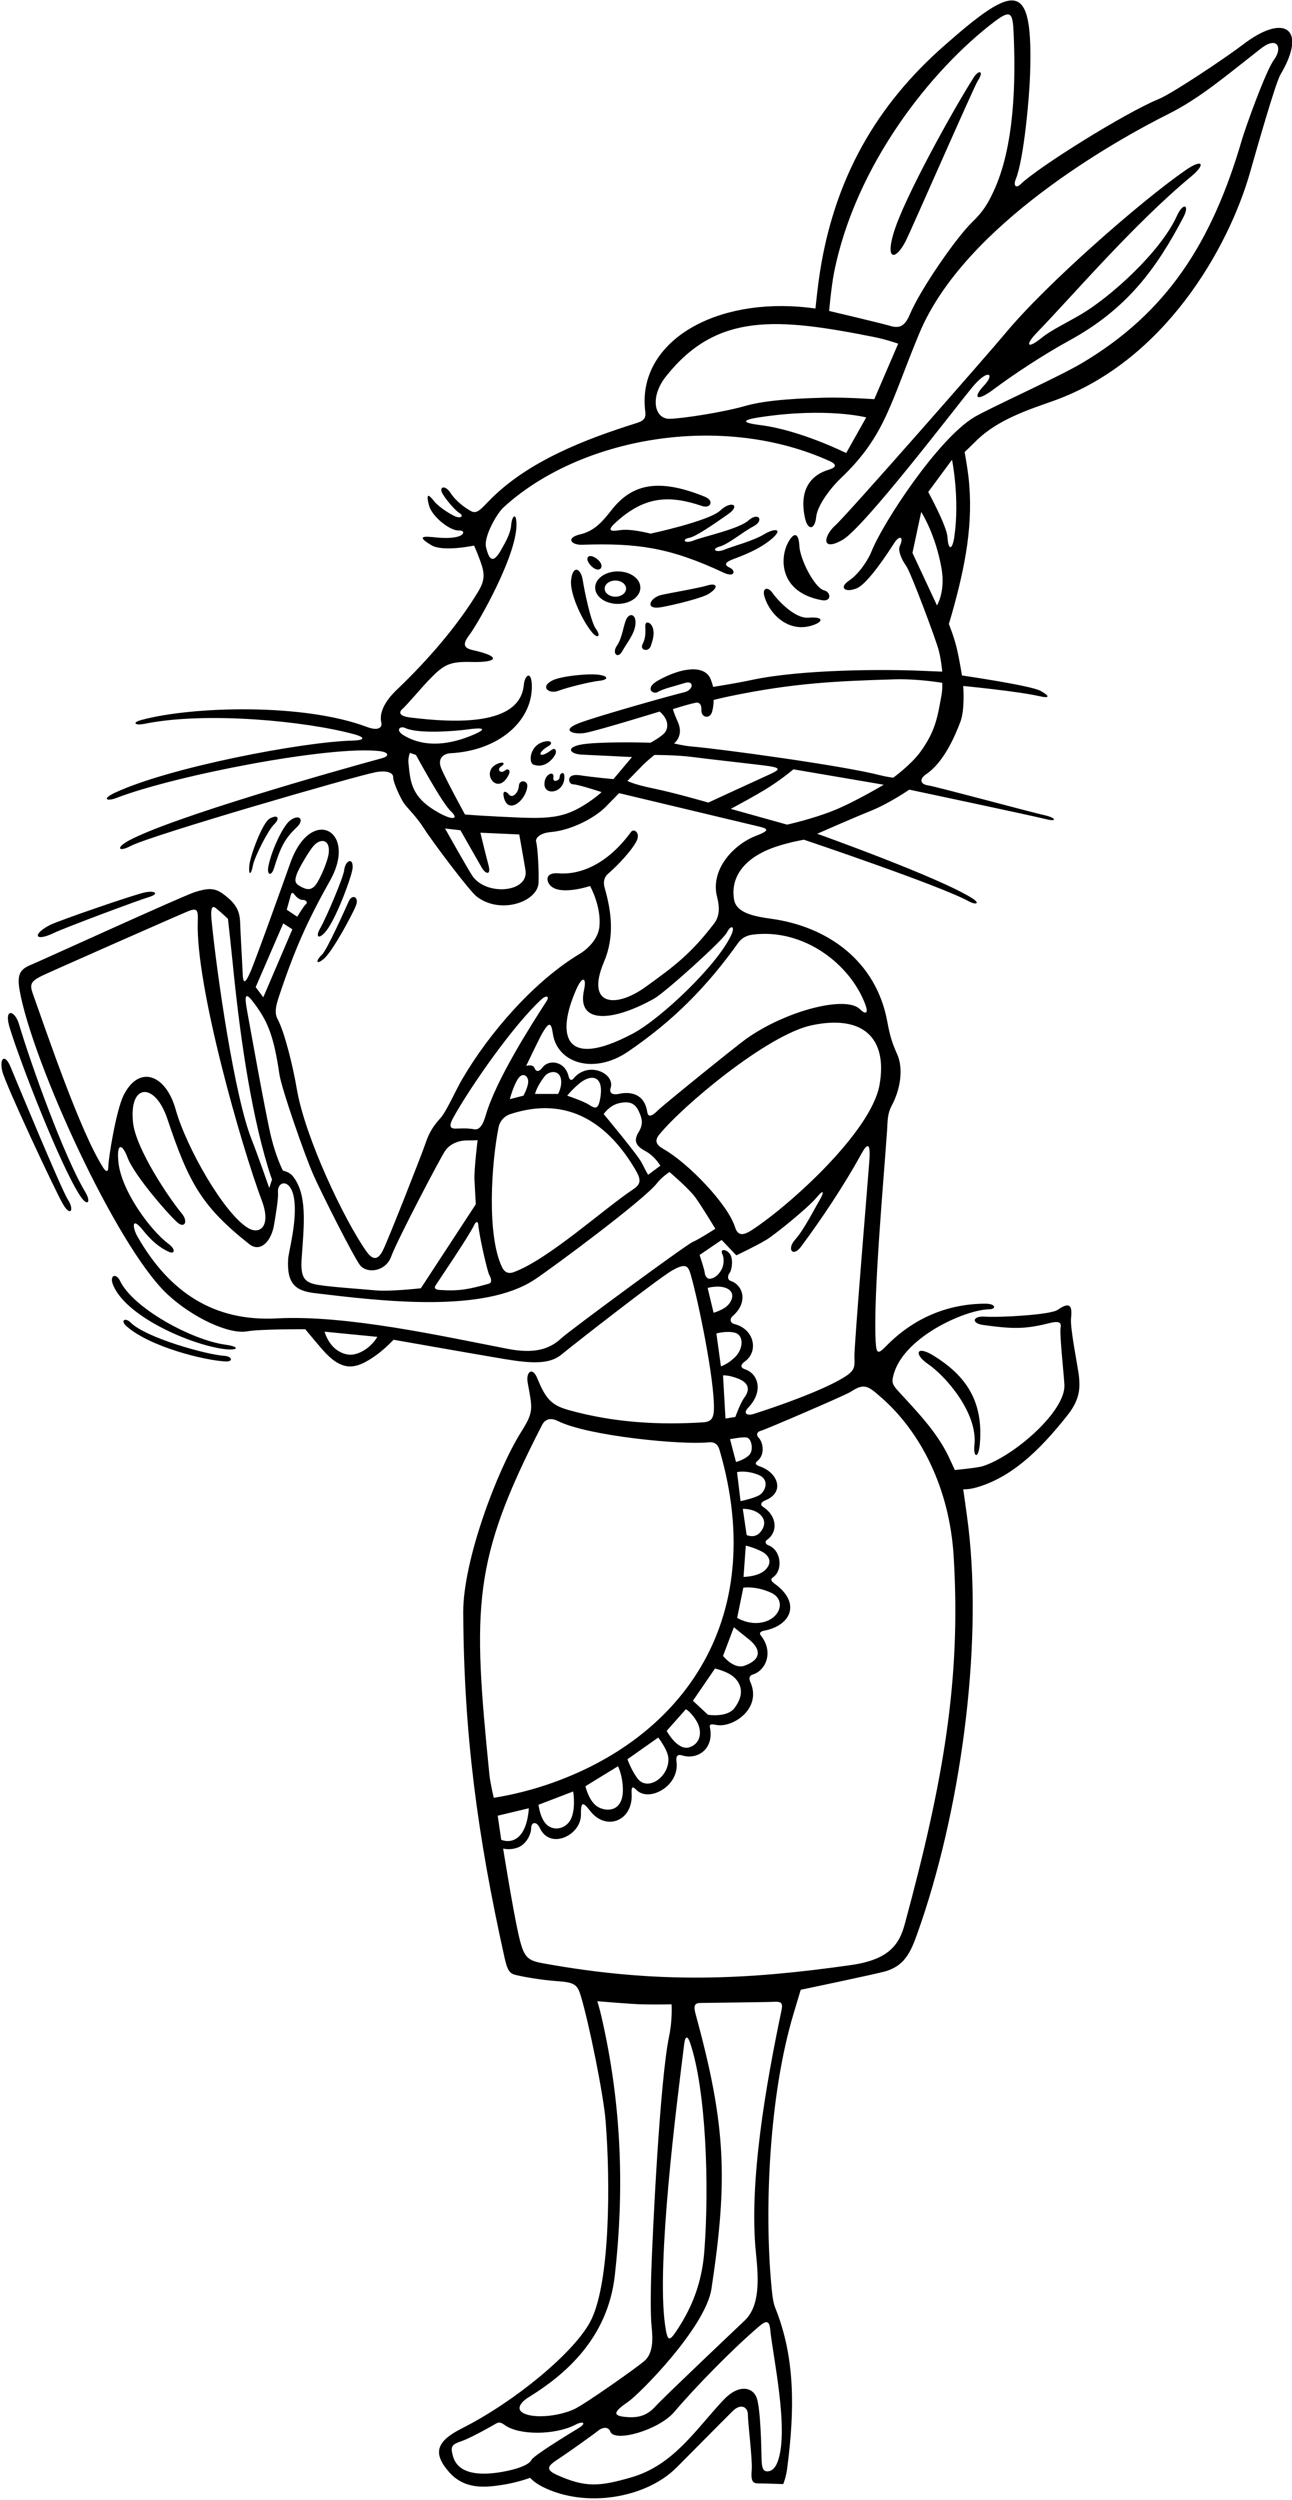 <?xml version="1.0" encoding="UTF-8"?>
<svg xmlns="http://www.w3.org/2000/svg" xmlns:xlink="http://www.w3.org/1999/xlink" width="369pt" height="714pt" viewBox="0 0 369 714" version="1.1">
<g id="surface1">
<path style=" stroke:none;fill-rule:nonzero;fill:rgb(0%,0%,0%);fill-opacity:1;" d="M 354.898 12.801 C 350.566 16.133 334.969 26.633 330.898 28.301 C 321.34 32.219 296.484 47.746 291.48 52.617 C 290.215 53.852 289.336 53.102 290.102 51.199 C 292.438 45.402 293.992 27.816 294.199 21.199 C 295.059 -5.918 290.066 -4.934 269.5 13.199 C 251.078 29.441 237.82 50.473 233.785 80.406 C 233.387 83.371 232.898 88.102 232.898 88.102 C 232.898 88.102 230.273 87.75 228.301 87.602 C 202.133 85.602 181.848 98.723 184.301 117.602 C 184.586 119.812 183.367 120.336 181.566 120.898 C 167.82 125.227 150.645 131.586 139.5 143.199 C 137.133 145.664 136.102 146.766 134.602 146 C 133.102 145.234 130.301 143.266 128.699 140.801 C 127.102 138.332 125.234 139 126.398 141 C 127.566 143 130.277 146.016 131.199 146.5 C 132.121 146.984 132.156 147.852 130.859 147.719 C 129.559 147.586 125.301 144.801 124.066 143.234 C 122.836 141.668 121.434 140.055 122.52 144.316 C 123.336 147.512 128.512 151.59 131 151.5 C 132.867 151.434 132.531 152.602 131.199 153.102 C 129.867 153.602 127.602 153.836 123.699 153.398 C 119.801 152.969 119.867 153.699 123.199 155.699 C 126.531 157.699 135.398 155.801 135.398 155.801 C 135.398 155.801 136.113 157.391 136.785 159.176 C 138.242 163.055 138.902 165.086 136.602 168.898 C 130.777 178.551 122.41 188.309 113.305 197.004 C 109.703 200.438 108.289 203.719 108.898 206.301 C 109.254 207.789 108.031 208.816 104.801 207.602 C 86.566 200.734 54.77 201.711 40.398 205.602 C 37.59 206.359 38.5 207.266 41.301 206.699 C 58.953 203.129 87.367 205.922 101.199 209.699 C 104.191 210.52 104.5 211.398 100.602 211.5 C 86.371 211.863 48.254 219.145 32.801 226.398 C 28.879 228.242 30.652 228.883 33.199 227.898 C 50.066 221.398 94.375 212.852 108.398 214.5 C 111.234 214.836 111.113 215.98 109.199 216.5 C 95.898 220.102 48.902 233.441 36.699 240.102 C 33.031 242.102 33.801 243.434 37.301 241.602 C 43.227 238.496 101.465 221.656 107.195 220.539 C 110.629 219.875 112.363 220.746 112.301 222.023 C 112.234 223.305 114.348 227.863 115.281 229.266 C 116.215 230.664 118.934 233.164 121.102 236.602 C 123.266 240.031 134 254.387 136.164 256.051 C 142.941 261.266 153.469 257.531 153.801 252.199 C 153.969 249.531 153.621 242.191 153.121 240.359 C 152.867 239.438 154.031 237.902 157.359 237.613 C 163.129 237.113 169.766 233.637 172.898 230.5 C 175.234 228.164 176.801 226.5 176.801 226.5 C 176.801 226.5 213.559 235.277 216.855 236.066 C 219.5 236.699 219.801 237.199 215.898 238.699 C 209.504 241.16 202.766 248.344 204.812 256.191 C 205.812 260.023 205.129 262.195 203.898 263.801 C 197.398 272.301 192.547 275.984 184.301 281.898 C 175.664 288.094 167.223 287.141 172.5 274.699 C 175.621 267.344 174.594 260.199 172.684 253.512 C 172.148 251.645 172.715 250.352 173.699 249.5 C 176.602 247 180.301 242.969 181.699 240.398 C 183.102 237.836 181.031 236.469 180.234 237.566 C 173.645 246.629 165.898 249.898 159.566 249.398 C 155.645 249.09 156 251.566 157.102 252.801 C 159.898 255.938 168.523 253.023 168.523 253.023 C 168.523 253.023 171.758 258.742 171.199 264.602 C 170.867 268.102 167.898 271 165.566 272.398 C 152.648 280.148 139.84 294.762 132 308.199 C 130.133 311.398 127.469 317.469 125.801 319.301 C 124.133 321.133 122.664 323.102 121.602 326.301 C 120.531 329.5 110.934 353.898 109.398 357 C 107.867 360.102 106.367 359.801 104.602 357.301 C 98.348 348.449 87.125 324.879 84.77 310.984 C 83.734 304.887 81.398 295 79.262 290.992 C 78.258 289.113 78.934 286.801 79.699 284.5 C 84.207 270.98 87.762 263.074 94.301 251.398 C 102.266 237.184 88.777 229.848 82.898 246.5 C 81.699 249.898 73.031 274.133 71.5 277.602 C 69.969 281.066 69.398 281.066 69.301 277.801 C 69.242 275.961 68.664 266.258 68.602 263.801 C 68.508 260.379 67.699 258.16 63.602 255.199 C 61.137 253.422 59.102 253.699 55.734 254.734 C 52.367 255.766 11.801 274.309 8.965 275.473 C 5.918 276.73 4.754 277.996 5.602 282.801 C 9.168 303.062 33.199 355.938 47.801 369.602 C 54.93 376.27 65.414 381.145 70.602 380.199 C 74.266 379.531 87.199 379.602 87.199 379.602 C 87.199 379.602 89.645 382.59 91.926 385.23 C 97.758 391.973 101.57 391.152 107.301 387.102 C 110.031 385.164 112.398 382.602 112.398 382.602 C 112.398 382.602 135.789 386.723 144 388.102 C 152.211 389.48 157.066 389.566 160.398 386.801 C 163.734 384.031 188.164 364.969 192 362.801 C 195.836 360.633 196.547 361.449 197.277 364.02 C 199.461 371.652 204.09 394.062 203.898 402.398 C 203.836 405.367 202.859 406.062 200.691 406.195 C 188.531 406.945 175.617 406.375 162.359 402.664 C 157.316 401.254 155.801 399.301 153.398 393.5 C 152.035 390.207 150.164 391.836 150.699 394.801 C 152.035 402.234 152.566 403.035 148.883 408.867 C 142.039 419.699 132.219 445.672 132.301 460.5 C 132.488 495.551 136.445 524.602 144.066 558.898 C 144.734 561.898 145.234 563.398 146.898 563.898 C 148.566 564.398 154.711 565.477 158.926 565.754 C 164.148 566.098 164.898 566.734 165.887 570.012 C 168.234 577.809 172.367 598.211 172.965 605.688 C 174.336 622.84 174.273 651.242 168.898 662.398 C 164.566 671.398 147.113 685.824 131.898 693.5 C 124.633 697.168 123.523 700.523 128.199 705.898 C 132.691 711.062 138.656 710.332 143.191 709.668 C 147.727 709 151.398 707.602 151.398 707.602 C 151.398 707.602 152.547 708.973 155 710.199 C 167.398 716.398 184.555 713.344 193.199 704.699 C 196.199 701.699 207.047 690.727 209.281 688.527 C 211.516 686.328 213.602 687.266 213.602 689.602 C 213.602 691.934 214.941 702.59 214.699 705.301 C 214.457 708.008 214.734 709.199 216.398 709.199 C 218.066 709.199 223.699 709.398 223.699 709.398 C 223.699 709.398 224.48 707.461 224.781 705.195 C 227.094 687.719 227.023 672.953 221.391 659.008 C 220.691 657.277 220.465 654.391 220.301 652.602 C 218.297 630.867 219.637 598.488 226.602 575.199 C 227.566 571.969 228.691 568.234 228.691 568.234 C 228.691 568.234 250.824 563.617 253.102 562.898 C 258.398 561.234 260.086 557.516 261.984 552.199 C 274.281 517.762 280.645 471.016 276.602 436.301 C 276.199 432.867 275.102 425.301 275.102 425.301 C 275.102 425.301 276.59 425.43 278.801 424.801 C 288.488 422.047 296.52 414.793 305 404 C 308.664 399.336 308.367 395.934 308.199 393.5 C 308.031 391.066 305.547 379.352 305.898 376.398 C 306.445 371.855 304.734 372.234 302 374.102 C 300.016 375.453 285.801 376.301 281.199 376 C 277.805 375.777 277.234 377.898 280.898 378.398 C 289.066 379.516 292.656 379.633 299.5 377.898 C 302.398 377.164 303.234 377.566 302.898 379.234 C 302.566 380.898 303.934 393.391 304 395.602 C 304.23 403.156 289.562 415.859 280.699 418.699 C 279.125 419.203 272.699 419.801 272.699 419.801 C 272.699 419.801 271.434 416.996 270.801 415.699 C 267.398 408.734 261.801 403 256.301 397 C 254.594 395.137 254.801 394.289 255.102 393 C 257.645 382.004 275.543 374.039 282.5 373.898 C 284.711 373.855 284.336 372.301 281.5 372.301 C 270.605 372.301 260.809 376.469 253 384.5 C 250.699 386.867 250.301 386.531 250.102 383.199 C 249.328 370.359 252.48 335.766 253.363 322.691 C 253.531 320.227 253.367 318.199 254.699 315.699 C 257.09 311.223 258.121 305.266 256.234 301.066 C 254.734 297.734 254.105 295.52 253.438 291.852 C 250.266 274.398 236.359 264.629 220.398 262.398 C 215.516 261.719 210.285 260.793 209.645 256.855 C 208.434 249.398 214.023 244.324 221.602 241.801 C 225.602 240.469 229.602 239.801 229.602 239.801 C 229.602 239.801 268.453 252.863 276.699 257.398 C 278.699 258.5 280.066 258.066 277.734 256.566 C 268.484 250.621 233.398 238.102 233.398 238.102 C 233.398 238.102 243.066 233.836 248.602 231.602 C 254.133 229.367 259.699 225.5 259.699 225.5 C 259.699 225.5 294.934 232.969 298.602 233.898 C 302.266 234.836 301.469 233.469 298.301 232.801 C 295.133 232.133 267.363 224.613 265.027 224.277 C 262.695 223.945 262.602 222.367 264.5 221.102 C 269.426 217.816 272.629 210.527 274.301 206.102 C 275.633 202.566 275.102 195.898 275.102 195.898 C 275.102 195.898 290.633 197.391 296.801 198.801 C 299.867 199.5 299.934 198.836 297.199 197.301 C 294.469 195.766 274.734 192.898 274.734 192.898 C 274.734 192.898 274 188.164 273.199 184.898 C 272.398 181.633 271 178.199 271 178.199 C 271 178.199 271.531 176.457 271.801 175.5 C 275.734 161.566 278.137 149.246 276.566 135.898 C 276.234 133.066 275.5 129.102 275.5 129.102 C 275.5 129.102 276.934 127.734 278.898 125.801 C 285.051 119.754 293.961 116.934 300.801 114.5 C 332.633 103.172 350.879 70.73 357 49.301 C 358.664 43.469 364.273 23.688 365.699 21.301 C 373.398 8.398 367.078 3.434 354.898 12.801 Z M 164.699 282.301 C 166.281 278.77 167.625 278.969 166.793 282.77 C 164.609 292.715 175.262 291.66 186.797 285.199 C 189.922 283.449 206.477 268.551 207.602 266.301 C 208.727 264.051 210.023 264.398 208.898 266.898 C 205.051 275.453 188.809 290.879 180.773 295.148 C 160.895 305.719 158.773 295.523 164.699 282.301 Z M 129.5 319.102 C 134.398 310.273 146.773 292.523 154.773 285.273 C 155.953 284.211 157.047 284.434 156.102 285.898 C 151.609 292.855 141.648 308.398 138.699 318.602 C 137.801 321.715 136.68 322.699 135.5 322.5 C 133.301 322.125 131.852 322.273 130.148 322.301 C 128.449 322.324 128.152 321.523 129.5 319.102 Z M 181.391 333.906 C 183.012 336.652 183.273 338.023 180.898 339.602 C 172.523 345.156 156.535 359.723 146.699 363.301 C 145.051 363.898 144.031 363.211 143.398 361.898 C 138.938 352.656 140.379 332.012 142.398 321.898 C 142.699 320.398 143.801 318.809 145.777 318.156 C 162.648 312.605 174.027 321.441 181.391 333.906 Z M 152.801 312.398 C 152.801 312.398 153.301 310.199 155.602 307.301 C 156.672 305.949 159.523 305.395 160.148 307.898 C 160.699 310.094 159.398 312.398 159.398 312.398 Z M 162 312.898 C 162 312.898 163.422 311.059 165.648 309.273 C 168.898 306.676 172.828 307.012 171.301 314.301 C 170.773 316.801 169.898 316.602 168.273 315.523 C 166.648 314.449 162 312.898 162 312.898 Z M 184.211 328.652 C 187.086 330.203 188.602 332.898 188.602 332.898 L 185.102 335.5 C 185.102 335.5 184.391 334.305 183.301 332.102 C 182.211 329.895 172.414 318.156 172.414 318.156 C 172.414 318.156 174.023 315.648 176.898 315.023 C 179.773 314.398 181.363 315.078 182.398 317.273 C 183.449 319.5 183.773 321.051 182.398 323.301 C 181.023 325.551 181.336 327.105 184.211 328.652 Z M 150.855 309.027 C 150.742 310.676 149.5 312.898 149.5 312.898 L 145.602 313.898 C 145.602 313.898 146.625 310 148 308 C 149.375 306 150.973 307.383 150.855 309.027 Z M 139.602 366.602 C 134.023 368.148 131.238 368.77 125.648 368.387 C 124.645 368.316 123.809 368.07 124.398 367.102 C 124.992 366.129 133.898 353.102 135.5 349.699 C 135.82 349.02 136.488 348.504 136.602 349.773 C 136.898 353.199 139.207 363.148 139.73 364.078 C 140.434 365.324 140.504 366.348 139.602 366.602 Z M 84.699 249.801 C 85.324 247.926 88.484 242.699 89.602 241.5 C 91.676 239.266 94.32 239.727 93.887 243.641 C 93.699 245.328 92.25 249.23 90.688 251.918 C 89.125 254.605 87.523 254.074 85.898 253.199 C 84.273 252.324 84.074 251.676 84.699 249.801 Z M 83 255.801 C 83.25 254.863 83.5 254.699 84.148 255.523 C 84.801 256.352 85.562 257 86.5 257 C 87.438 257 87.98 257.723 87.355 258.223 C 86.73 258.723 84.898 261.801 84.898 261.801 L 81.898 259.801 C 81.898 259.801 82.75 256.738 83 255.801 Z M 80.898 263.699 L 83.5 265.398 L 75.199 284.801 L 73.023 281.898 Z M 73.023 287.09 C 76.504 291.93 78.203 295.887 79.801 306.801 C 80.395 310.852 87.035 329.953 89.512 335.531 C 91.984 341.105 100.922 358.773 102.797 361.273 C 104.672 363.773 110.121 363.289 111.746 358.789 C 113.371 354.289 125.602 330.949 127.102 328.699 C 128.602 326.449 131.391 325.656 133.398 325.676 C 135.398 325.699 136.398 325.602 136.398 325.602 C 136.398 325.602 135.371 334.152 135.508 336.902 C 135.641 339.648 135.898 343.898 135.898 343.898 L 120.199 367.898 C 120.199 367.898 111.348 368.898 107.273 368.496 C 103.199 368.098 92.574 367.449 89.699 366.699 C 86.824 365.949 85.789 364.523 86.164 359.273 C 86.867 349.395 87.789 341.086 83.617 335.871 C 82.617 334.621 80.801 334.301 80.801 334.301 C 80.801 334.301 79 330.914 77.488 324.914 C 75.98 318.918 71.039 291.188 70.602 288.801 C 69.648 283.648 70.152 283.105 73.023 287.09 Z M 61.602 259.301 C 63.246 260.617 65.102 262.398 65.102 262.398 C 65.102 262.398 66.023 270.645 66.379 274.27 C 68.297 293.828 71.297 316.055 76.602 333.602 C 77.25 335.75 77.699 336.801 77.699 336.801 L 76.898 339.273 C 76.898 339.273 73.648 329.875 71.898 325.5 C 66.957 313.141 61.844 277.641 60.398 262.5 C 60.102 259.387 60.602 258.5 61.602 259.301 Z M 29.5 333.5 C 22.934 323.289 13.465 295.23 9.371 283.77 C 8.414 281.086 8.816 280.242 11.898 278.699 C 13.648 277.824 51.203 261.238 53.801 260.199 C 56.301 259.199 56.609 259.883 56.488 263.016 C 55.77 281.43 69.043 327.613 74.785 342.895 C 77.508 350.141 74.254 352.777 70.773 350.648 C 63.945 346.477 53.242 327.766 50.148 316.773 C 47.348 306.828 39.715 303.965 35.301 312.789 C 33.176 317.039 30.926 330.898 30.93 333.273 C 30.93 334.777 30.289 334.73 29.5 333.5 Z M 104 385.602 C 101.5 387.102 99.156 387.449 96.398 385.648 C 93.645 383.852 92.699 380.301 92.699 380.301 L 107.773 381.773 C 107.773 381.773 106.5 384.102 104 385.602 Z M 160.398 382.102 C 157.012 385.289 152.703 386.688 145 385.199 C 126.492 381.633 99.031 375.438 79.027 376.504 C 61.285 377.449 48.461 369.223 39.273 353.148 C 37.773 350.523 37.523 347.148 40.898 351.398 C 44.273 355.648 47.25 357.102 48.5 357.602 C 49.75 358.102 50.328 356.848 48.102 355.199 C 43.086 351.488 34.648 340.148 33.824 331.898 C 33.234 326.062 34.996 326.711 36.398 330.5 C 38.398 335.898 49.023 347.875 50.898 349.301 C 52.773 350.727 53.773 348.773 51.898 346.523 C 48.344 342.258 38.816 328.145 38 320.602 C 36.773 309.254 44.277 308.977 47.797 319.516 C 53.898 337.773 57.59 344.527 71.199 355.301 C 74.305 357.758 77.48 354.586 78.273 349.773 C 78.801 346.602 79.531 342.262 79.398 340.5 C 79.148 337.148 83.148 336.398 84.023 342.523 C 84.898 348.648 82.426 357.5 82.301 359.5 C 81.836 366.91 84.703 368.668 89.898 369.289 C 109.277 371.605 138.191 375.102 152.777 365.363 C 158.137 361.785 184.004 342.613 187.637 337.891 C 188.961 336.164 191.199 334.699 191.199 334.699 C 191.199 334.699 196.801 339.449 198.648 342.023 C 200.5 344.602 204.301 350.898 204.301 350.898 C 204.301 350.898 199.801 353.824 197.801 354.699 C 195.801 355.574 162.523 380.102 160.398 382.102 Z M 201.301 363.602 C 201.23 362.605 199.801 358.398 199.801 358.398 L 206.102 354.102 L 210.301 358.5 C 210.301 358.5 216.125 355.727 218.801 354.102 C 221.477 352.477 230.949 344.75 233.199 342 C 235.449 339.25 235.324 340.648 234.102 342.699 C 232.875 344.75 229.602 351.25 227.102 354 C 224.602 356.75 226.449 359.148 228.773 356.023 C 234.559 348.254 241.215 338.293 245.898 329.699 C 247.699 326.398 248.648 326.148 248.301 331.301 C 248.062 334.816 243.906 384.645 244.023 387.523 C 244.145 390.406 244.176 391.375 241.102 393.301 C 234.957 397.145 221.41 401.848 215.199 403.801 C 213.449 404.352 212.074 403.723 213.699 402 C 218.273 397.148 216.375 392.211 212.809 391.047 C 211.434 390.594 211.395 389.785 212.77 388.785 C 216.703 385.926 215.477 379.543 209.699 378.102 C 208.699 377.852 208.176 376.801 209.301 375.801 C 213.805 371.797 212.18 366.988 208.699 365.801 C 207.676 365.449 207.793 364.246 208.418 363.449 C 209.043 362.648 209.551 359.273 208.301 357.898 C 207.051 356.523 205.633 356.77 206.301 358.141 C 206.965 359.512 206.648 361.645 206 362.699 C 205.199 364 204.301 365 202.699 365.199 C 202.223 365.262 201.371 364.594 201.301 363.602 Z M 190.398 494.301 L 195.898 488.102 C 195.898 488.102 197.523 489.023 199.023 491.648 C 200.523 494.273 200.289 497.855 196.914 498.98 C 193.539 500.105 190.398 494.301 190.398 494.301 Z M 190.898 502.148 C 191.176 507.418 184.938 511.793 182.012 507.809 C 180.262 505.434 179.199 502.398 179.199 502.398 L 188 496.199 C 188 496.199 190.773 499.773 190.898 502.148 Z M 197.898 485.699 L 204.199 476.5 C 204.199 476.5 207.426 477.199 209.301 478.699 C 211.176 480.199 213.168 483.266 209.773 487.773 C 207.648 490.602 202.199 489.699 202.199 489.699 Z M 206.5 472.898 L 209.602 464.699 C 209.602 464.699 211.484 466.254 213.855 468.129 C 216.695 470.371 218.273 473.648 212.602 475.699 C 209.598 476.785 206.5 472.898 206.5 472.898 Z M 210.801 393.699 C 213.676 394.824 214.398 396.648 212.602 399.102 C 211.406 400.723 210.023 404.648 210.023 404.648 L 207.199 405.102 L 206.5 392.801 C 206.5 392.801 207.926 392.574 210.801 393.699 Z M 205.898 390.199 L 204.602 380.801 C 204.602 380.801 207.648 379.977 209.898 380.602 C 212.605 381.352 212.27 385.375 209.801 387.699 C 207.676 389.699 205.898 390.199 205.898 390.199 Z M 213.273 410.523 C 214.648 410.75 215.426 414.324 213.801 415.699 C 212.176 417.074 210.199 417.5 210.199 417.5 L 208.5 411 C 208.5 411 211.898 410.301 213.273 410.523 Z M 210.531 462.023 L 212.301 453.398 C 212.301 453.398 215.832 452.836 220.207 454.836 C 224.582 456.836 222.941 462.219 217.73 463.312 C 213.824 464.133 210.531 462.023 210.531 462.023 Z M 218.602 448.301 C 216.602 450.301 212.355 450.332 212.355 450.332 L 213 441.398 C 213 441.398 215.375 441.926 217.602 443.102 C 219.824 444.273 220.602 446.301 218.602 448.301 Z M 217.199 437.5 C 215.574 439.5 213.246 438.371 213.246 438.371 L 212.148 430.898 C 212.148 430.898 214.773 430.773 216.648 432.148 C 218.523 433.523 218.824 435.5 217.199 437.5 Z M 217 426.898 C 215.477 427.875 211.5 428.699 211.5 428.699 L 210.5 420.398 C 210.5 420.398 213.023 419.773 216.523 421.148 C 220.023 422.523 218.523 425.926 217 426.898 Z M 203.801 374.898 L 202.102 367.801 C 202.102 367.801 205.273 366.898 207.523 367.898 C 209.773 368.898 209.398 370.926 208.102 372.5 C 206.801 374.074 203.801 374.898 203.801 374.898 Z M 139.773 506.773 C 134.953 458.578 134.871 445.762 154.828 406.922 C 155.789 405.051 157.523 404.91 159.273 405.785 C 167.984 410.141 194.93 412.688 202.301 411.898 C 204.176 411.699 205.051 412.52 205.523 414.148 C 219.863 463.371 194.023 497.773 154.297 510.289 C 147.062 512.566 141.023 513.398 141.023 513.398 C 141.023 513.398 140.023 509.273 139.773 506.773 Z M 177.898 510.898 C 178.023 516.898 173.977 517.574 171.102 516.199 C 168.227 514.824 167.199 510.102 167.199 510.102 L 176.5 504.398 C 176.5 504.398 177.816 506.953 177.898 510.898 Z M 163.301 518.898 C 162.176 522.023 158.773 523.023 156.523 521.398 C 154.273 519.773 153.801 515.398 153.801 515.398 L 163.699 511.602 C 163.699 511.602 164.426 515.773 163.301 518.898 Z M 142.148 518.523 L 151.023 516.398 C 151.023 516.398 150.883 521.527 148.508 524.152 C 146.133 526.777 143.148 525.398 143.148 525.398 Z M 151.145 684.492 C 161.152 678.297 173.535 667.977 175.59 649.84 C 178.273 626.148 177.719 601.434 171.688 575.523 C 171.262 573.699 170.602 571.5 170.602 571.5 C 170.602 571.5 180.273 572.324 183.398 572.398 C 186.523 572.477 191.801 572.398 191.801 572.398 C 191.801 572.398 192.102 576.75 191.102 581.5 C 188.473 593.977 186.375 637.441 185.984 649.523 C 185.859 653.398 185.734 661.148 186.109 664.523 C 186.484 667.898 186.594 672.102 183.969 674.305 C 181.344 676.504 167.023 686.602 164 688 C 159.207 690.219 151.547 690.797 148.984 688.809 C 147.859 687.934 148.191 686.316 151.145 684.492 Z M 195.418 583.652 C 195.727 581.164 196.461 581.453 197.148 583.523 C 201.648 597.023 202.609 624.184 201.148 643.023 C 200.477 651.703 197.773 658.773 193.301 665.5 C 191.137 668.75 190.648 668.773 189.973 664.148 C 187.383 646.52 193.273 600.898 195.418 583.652 Z M 151.754 702.539 C 151.055 703.922 147.75 705.148 143.5 705.898 C 137.133 707.023 130.891 706.633 129.398 701.523 C 128.523 698.523 129.051 698.102 131.898 697.102 C 134.75 696.102 140.977 692.523 141.699 692.102 C 142.426 691.676 143.051 691.727 144.102 692.5 C 148.262 695.57 158.699 695.406 164.402 692.418 C 166.504 691.316 167.645 691.934 165.273 693.398 C 162.902 694.863 152.449 701.156 151.754 702.539 Z M 219.98 665.27 C 220.652 672.477 225.441 693.93 222.133 702.914 C 221.258 705.289 220.105 705.668 219.402 705.746 C 218.023 705.898 217.547 704.977 217.5 702.102 C 217.453 699.223 217.238 687.898 216.113 684.773 C 214.988 681.648 210.949 680.801 206.699 685.301 C 198.73 693.738 192.449 703.969 180.281 707.484 C 171.18 710.117 167.195 710.43 159.102 706.801 C 155.477 705.176 156.605 704.098 159.5 702.199 C 162.395 700.305 169.602 695.148 170.898 694.102 C 172.199 693.051 173.824 693.023 174.301 694.398 C 175.398 697.582 188.117 694.066 192.648 688.715 C 198.488 681.816 209.168 670.855 216.734 664.414 C 218.586 662.84 219.711 662.34 219.98 665.27 Z M 223.191 574.152 C 218.812 595.035 213.82 623.141 215.898 643.398 C 216.676 650.949 217.062 658.547 212.656 662.719 C 210.305 664.945 189.551 684.602 187.301 687.102 C 185.051 689.602 182.75 690.5 179.273 690.273 C 174.816 689.984 175.023 688.898 179.398 685.898 C 182.625 683.688 201.523 664.648 203.199 653.602 C 207.938 622.344 207.332 606.852 198.699 575.301 C 198.051 572.922 198.25 572.031 200 572 C 201.75 571.969 219.348 571.77 220.652 571.68 C 223.199 571.5 223.652 571.961 223.191 574.152 Z M 251.898 399.273 C 262.867 408.949 271.172 424.852 272.367 444.402 C 274.523 479.648 269.43 508.801 258.398 549.5 C 256.855 555.207 253.996 559.605 243.148 561.156 C 213.461 565.395 188.195 566.656 155.398 560.73 C 150.441 559.836 149.582 559.141 147.996 552.016 C 146.41 544.891 143.699 527.898 143.699 527.898 C 143.699 527.898 145.527 528.477 147.902 527.602 C 150.277 526.727 151.699 523.852 151.699 522.102 C 151.699 520.352 153.188 519.945 154.188 522.07 C 157.168 528.402 165.941 524.059 165.914 518.277 C 165.898 514.648 166.355 514.312 168.5 517.102 C 173.113 523.098 180.828 519.984 180.398 512.273 C 180.273 510.023 180.727 510.125 181.801 511.199 C 185.387 514.785 194.223 510.031 193.199 503 C 193 501.625 193.449 500.875 194.801 501.301 C 199.133 502.664 203.965 499.527 202.773 493.398 C 202.602 492.5 202.777 492.23 204.602 492.602 C 209.148 493.523 217.773 488.023 214.273 480.273 C 213.852 479.336 214 478.5 215 478.199 C 218.688 477.094 221.086 471.789 217.273 467.023 C 216.773 466.398 217.18 465.887 218.176 465.699 C 226.008 464.234 228.84 457.699 221.199 452.242 C 220.324 451.617 219.949 451 220.699 450.5 C 223.742 448.473 223.148 442.637 219.398 441.273 C 218.812 441.062 218.266 440.336 219.027 439.781 C 222.406 437.355 221.781 432.77 217.898 430.301 C 217.074 429.773 217.332 428.965 218.5 428.5 C 224.34 426.172 222.148 420.523 217.023 418.773 C 215.523 418.262 215.648 417.773 216.398 417.148 C 218.52 415.383 218 411.902 216.602 410.5 C 215.977 409.875 216.125 408.875 217.301 408.602 C 218.477 408.324 241.465 398.434 242.898 397.5 C 246.898 394.898 247.824 395.68 251.898 399.273 Z M 251.199 309.801 C 248.836 323.203 225.523 344.258 214.699 351.301 C 212.312 352.855 210.73 352.984 209.957 350.512 C 207.879 343.855 196.531 332.148 189.602 328.199 C 187.625 327.074 186.703 325.961 188.301 324 C 195.023 315.734 219.203 295.473 231.801 292.801 C 246.688 289.641 253.523 296.641 251.199 309.801 Z M 210.801 269.301 C 211.719 268.012 213.023 267.148 215.023 266.898 C 229.621 265.074 242.898 275.398 247.148 286.898 C 248.09 289.441 247.227 289.824 245.602 288.199 C 241.629 284.23 224.578 288.547 213.148 296.648 C 210.398 298.602 189.465 315.535 188 317 C 186.102 318.898 185.098 319.148 184.848 317.523 C 184.02 312.125 179.797 311.695 176.699 312.398 C 175.051 312.773 173.898 312.199 174.398 310.699 C 175.762 306.613 168.059 302.836 163.801 308 C 163.18 308.754 162.625 308.391 162.398 307.398 C 161.406 303.02 156.785 302.414 154.949 304.832 C 153.996 306.082 153.148 306.273 152.602 304.898 C 152.176 303.84 150.273 304.398 150.273 304.398 C 150.273 304.398 154.094 296.383 154.898 295.023 C 156.801 291.824 157.398 291.801 157.898 295.199 C 159.129 303.559 169.547 307.012 179.398 300.301 C 192.324 291.496 201.898 281.773 210.801 269.301 Z M 238.199 77.898 C 244.316 47.051 265.984 19.895 284 6.199 C 288.699 2.629 289.238 3.621 289.492 9.352 C 290.098 23.09 289.828 41.996 283.602 55 C 282.066 58.199 280.867 60.336 277.602 63.5 C 273.051 67.91 262.895 82.602 259.898 89.699 C 258.438 93.164 256.953 93.938 254 93 C 252.344 92.473 236.801 88.801 236.801 88.801 C 236.801 88.801 237.434 81.766 238.199 77.898 Z M 190.199 107.5 C 204.68 89.227 221.844 90.688 249.898 96.301 C 253.023 96.926 256.523 98.148 256.523 98.148 L 249.699 114 C 249.699 114 241.398 113.414 235.703 113.566 C 230.012 113.719 219.402 114.035 212.902 115.91 C 206.402 117.785 195 119.5 191.301 119.602 C 186.867 119.719 185.523 113.398 190.199 107.5 Z M 247.398 119.199 L 241.672 129.383 C 241.672 129.383 228.574 122.828 217.148 121.398 C 211.148 120.648 212.383 119.852 217.035 119.148 C 236.148 116.273 247.398 119.199 247.398 119.199 Z M 115.734 207.898 C 119.234 209.566 129.301 208.898 133.602 208.301 C 137.898 207.699 139.234 208.066 135.5 209.699 C 128.969 212.559 121.578 213.766 115.301 210 C 112.801 208.5 114.258 207.199 115.734 207.898 Z M 116.66 217.887 C 116.496 216.223 117.102 215 117.102 215 L 118.801 215.602 C 118.801 215.602 126.199 229.266 128.699 231.602 C 131.199 233.934 129.398 234.398 125.234 232.066 C 117.422 227.691 117.211 223.371 116.66 217.887 Z M 134.898 250.102 C 133.566 248.102 127.102 236.602 127.102 236.602 L 131.5 237.102 C 131.5 237.102 136.434 245.766 137.566 247.734 C 138.699 249.699 140.336 250.102 139.5 247 C 138.664 243.898 137.199 237.801 137.199 237.801 L 148.301 238.301 C 148.301 238.301 149.676 246.027 150.074 248.461 C 151.141 254.949 138.789 255.934 134.898 250.102 Z M 186.691 225.184 C 180.559 223.914 179.199 223 179.199 223 C 179.199 223 181.898 220.266 183.301 218.801 C 184.699 217.336 186.898 215.602 186.898 215.602 C 186.898 215.602 193.164 215.566 197.898 216.199 C 202.633 216.836 217.125 218.398 219.699 218.801 C 222.898 219.301 222.801 219.801 219.898 221.102 C 217.531 222.16 202.301 229.199 202.301 229.199 C 202.301 229.199 192.824 226.449 186.691 225.184 Z M 238 231.5 C 232 233.898 224.801 235.5 224.801 235.5 L 208.699 231 C 208.699 231 216.266 227 220.102 224.5 C 223.934 222 226.602 219.699 226.602 219.699 L 252.398 224.102 C 252.398 224.102 244 229.102 238 231.5 Z M 268.898 198.5 C 267.773 204.691 267.234 208.734 262.801 214.801 C 260.148 218.43 255.102 222.102 255.102 222.102 C 255.102 222.102 253.094 221.844 251.398 221.398 C 241.234 218.734 206.602 213.969 197.699 213.199 C 195.074 212.973 192.5 212.301 192.5 212.301 C 192.5 212.301 195.398 210.234 193.602 206.199 C 192.312 203.312 192.199 202.5 192.199 202.5 C 192.199 202.5 195.859 201.309 198.602 200.699 C 199.867 200.422 200.398 201.359 200.332 202.859 C 200.238 204.98 202.824 205.461 203.398 203.199 C 203.898 201.234 203.801 199.898 203.801 199.898 C 203.801 199.898 206.07 199.309 208.703 198.766 C 226.684 195.07 238.516 194.512 255.5 194 C 262.164 193.801 269.102 195 269.102 195 C 269.102 195 269.234 196.664 268.898 198.5 Z M 267.602 172.898 L 260.602 157.898 L 263.102 146.199 C 263.102 146.199 267.18 152.465 268.898 162.301 C 270.066 168.969 267.602 172.898 267.602 172.898 Z M 272.566 153.234 C 271.98 157.336 270.797 157.145 270.602 153.398 C 270.434 150.234 265.102 140.5 265.102 140.5 L 271.898 131.301 C 271.898 131.301 274.145 142.199 272.566 153.234 Z M 363.898 17 C 361.469 20.266 355.652 36.629 354.699 39.898 C 346.066 69.566 333.074 89.398 309 103.699 C 302.266 107.699 282.566 116.566 278.301 119.102 C 267.898 125.277 252.117 149.371 248.898 157.5 C 248.094 159.543 245.566 163.734 242.5 165.801 C 239.434 167.867 241.434 169.367 244.699 168 C 247.969 166.633 253.898 157.398 255.398 155.066 C 256.898 152.734 258.234 153.234 257 155.898 C 256.391 157.219 257.43 159.672 258.801 161.602 C 260.172 163.527 267.363 182.82 268.102 185.699 C 268.84 188.578 269.102 191.801 269.102 191.801 C 269.102 191.801 267.062 191.738 264.102 191.602 C 252.566 191.066 228.746 191.148 214.602 194.199 C 210.371 195.113 203.672 196.168 203.672 196.168 C 203.672 196.168 203.367 194.867 202.898 193.801 C 201.191 189.895 194.82 190.504 188 194.301 C 183.867 196.602 186.566 198.469 187.898 197.602 C 189.234 196.734 192.66 195.961 195.527 195.059 C 198.395 194.16 198.066 197.102 195.398 197.699 C 192.734 198.301 170.801 204.434 165.398 206.5 C 160 208.566 163.727 209.879 167.102 209.301 C 170.477 208.723 188.398 203.199 188.398 203.199 C 188.398 203.199 191.801 205.824 190.102 208.898 C 189.398 210.164 185.801 212.102 185.801 212.102 C 185.801 212.102 174.031 211.734 167.602 212.398 C 161.164 213.066 162.457 215.336 166.191 215.504 C 169.926 215.668 180.5 216.199 180.5 216.199 L 175.199 222.5 C 175.199 222.5 169.801 222.031 165.602 221.398 C 161.398 220.766 162.336 224.023 163.668 223.988 C 165.004 223.957 171.801 226.199 171.801 226.199 C 171.801 226.199 171.199 226.898 169.102 228.398 C 160.949 234.223 156.57 233.902 142.398 233.199 C 136.336 232.898 132.801 232.602 132.801 232.602 C 132.801 232.602 127.016 222.055 125.957 219.262 C 124.898 216.469 126.801 215.199 128.699 215.102 C 142.379 214.379 151.898 206.031 151.898 196.102 C 151.898 191.328 149.879 192.633 149.602 195.602 C 148.496 207.383 129.852 206.457 117.203 204.906 C 113.672 204.473 113.969 203.266 115 202.398 C 116.031 201.531 120.699 196.066 122.199 194.5 C 126.746 189.754 128.238 188.883 134.695 189.047 C 142.039 189.23 143.469 187.539 135.023 185.656 C 132.344 185.062 132.102 183.898 134 181.398 C 136.598 177.984 147.961 158.031 147.5 149.301 C 147.336 146.133 146.188 147.551 146 149.898 C 145.801 152.398 144.398 154.766 143.199 156.898 C 140.855 161.066 139.723 160.113 138.801 156.199 C 138.133 153.367 141.801 146.734 143.801 144.898 C 165.59 124.926 206.02 117.617 237 131.699 C 239.32 132.754 238.547 133.59 236.801 134.102 C 231.297 135.715 228.211 140.133 229.898 147.898 C 230.734 151.734 232.762 151.191 233.094 147.691 C 233.426 144.191 237.566 139 240.102 136.602 C 252.934 124.441 254.312 114.969 262.602 95.102 C 275.457 64.277 318.598 40.102 333.801 32.5 C 342.738 28.031 350.352 21.488 360.066 13.898 C 364.934 10.102 366.336 13.734 363.898 17 "/>
<path style=" stroke:none;fill-rule:nonzero;fill:rgb(0%,0%,0%);fill-opacity:1;" d="M 258.699 68.801 C 259.934 66.398 278.145 24.828 279.199 23.199 C 281.234 20.066 279.5 19.898 278.102 22.102 C 272.48 30.93 258.188 56.523 255.199 66.602 C 252.852 74.52 255.836 74.371 258.699 68.801 "/>
<path style=" stroke:none;fill-rule:nonzero;fill:rgb(0%,0%,0%);fill-opacity:1;" d="M 338.602 48.602 C 325.656 57.582 298.805 81.125 287.199 95.102 C 282.633 100.602 242 146.969 238.602 150 C 235.199 153.031 234.434 157.699 240.602 154.199 C 246.766 150.699 272.898 116.398 277.566 110.734 C 282.234 105.066 284.234 106.734 281.066 110.066 C 277.898 113.398 278.566 115.102 283.898 111.102 C 289.234 107.102 297.969 101.301 305.301 97.301 C 321.789 88.305 330.234 76.828 338 62 C 339.836 58.5 337.969 57.602 336.102 61.699 C 331.379 72.07 317.066 84.875 308.699 89.801 C 304.566 92.234 300.273 94.242 297.602 96.398 C 293.172 99.977 292.836 98.406 296.066 95.066 C 306.414 84.379 323.734 64.066 340.199 50.398 C 344.504 46.828 343.5 45.199 338.602 48.602 "/>
<path style=" stroke:none;fill-rule:nonzero;fill:rgb(0%,0%,0%);fill-opacity:1;" d="M 235.398 168.602 C 232.652 167.914 228.484 159.746 228.301 155.898 C 228.117 152.074 226.707 151.812 225 155.102 C 222.676 159.578 222.648 169.18 234.691 171.391 C 237.594 171.922 237.336 169.086 235.398 168.602 "/>
<path style=" stroke:none;fill-rule:nonzero;fill:rgb(0%,0%,0%);fill-opacity:1;" d="M 230.898 176.398 C 226.734 176.734 221.637 170.812 220.602 169.301 C 219.301 167.398 217.535 167.852 218.371 170.516 C 220.031 175.828 225.699 181.031 232.566 178.398 C 235.23 177.379 235.066 176.066 230.898 176.398 "/>
<path style=" stroke:none;fill-rule:nonzero;fill:rgb(0%,0%,0%);fill-opacity:1;" d="M 202 167.199 C 199.5 167.969 191 169.398 188.898 169.898 C 185.543 170.699 183.996 174.258 188.859 173.402 C 192.484 172.766 200.59 170.762 202.398 169.602 C 205.566 167.566 204.602 166.398 202 167.199 "/>
<path style=" stroke:none;fill-rule:nonzero;fill:rgb(0%,0%,0%);fill-opacity:1;" d="M 218.199 152.602 C 215.199 154.434 209.262 156 206.801 157 C 204.34 158 203.062 156.754 205.527 156.086 C 207.996 155.422 212.066 151.969 215.199 150.301 C 218.336 148.633 216.633 146.102 213.801 148.602 C 210.969 151.102 201.156 153.152 198.188 154.32 C 195.223 155.484 194.801 153.934 196.801 153.602 C 198.801 153.266 204.367 149.336 208 146.801 C 211.633 144.266 208.867 142.801 205.699 145.801 C 202.531 148.801 185.801 152.398 185.801 152.398 C 185.801 152.398 180.266 150.898 177.102 151.398 C 173.934 151.898 173.398 151.398 176.113 148.961 C 184.223 141.676 191.168 141.34 200.5 144.5 C 202.977 145.34 204.02 142.973 201.398 141.898 C 187.566 136.234 180.27 138.547 174.699 145.602 C 172.199 148.766 169.934 151.602 165.699 152.602 C 161.469 153.602 163.152 155.668 166.191 155.57 C 181.898 155.066 191.102 156.25 206.734 163.566 C 209.867 165.031 210.234 162.934 208.398 162.102 C 206.566 161.266 207.266 160.469 209.602 159.602 C 211.934 158.734 216.898 156.898 220.398 153.898 C 223.898 150.898 221.199 150.766 218.199 152.602 "/>
<path style=" stroke:none;fill-rule:nonzero;fill:rgb(0%,0%,0%);fill-opacity:1;" d="M 170.199 179.602 C 168.699 177.602 166.828 168.266 166.457 165.785 C 165.914 162.172 163.566 161.234 163.102 165.699 C 162.699 169.535 166.25 177.18 169.102 180.602 C 170.766 182.602 171.699 181.602 170.199 179.602 "/>
<path style=" stroke:none;fill-rule:nonzero;fill:rgb(0%,0%,0%);fill-opacity:1;" d="M 176.438 163.176 C 172.871 163.176 169.98 165.254 169.98 167.816 C 169.98 170.383 172.871 172.461 176.438 172.461 C 180.004 172.461 182.895 170.383 182.895 167.816 C 182.895 165.254 180.004 163.176 176.438 163.176 Z M 175.754 170.402 C 174.062 170.402 172.691 169.371 172.691 168.098 C 172.691 166.82 174.062 165.789 175.754 165.789 C 177.445 165.789 178.816 166.82 178.816 168.098 C 178.816 169.371 177.445 170.402 175.754 170.402 "/>
<path style=" stroke:none;fill-rule:nonzero;fill:rgb(0%,0%,0%);fill-opacity:1;" d="M 178.801 177 C 178.02 178.82 177.688 182.234 176.188 184.402 C 174.688 186.57 176.434 188.301 177.699 186 C 178.969 183.699 181.336 180.934 181.5 178.102 C 181.664 175.266 179.699 174.898 178.801 177 "/>
<path style=" stroke:none;fill-rule:nonzero;fill:rgb(0%,0%,0%);fill-opacity:1;" d="M 184.289 178.863 C 184.398 181.066 184.336 182.336 183.5 184 C 182.664 185.664 185.234 186.398 185.898 184.398 C 186.566 182.398 186.898 181.066 186.5 179.5 C 186.047 177.715 184.199 177.012 184.289 178.863 "/>
<path style=" stroke:none;fill-rule:nonzero;fill:rgb(0%,0%,0%);fill-opacity:1;" d="M 170.066 159.316 C 168.031 158.004 167.008 159.348 168.398 161.102 C 171.102 164.5 173.566 161.566 170.066 159.316 "/>
<path style=" stroke:none;fill-rule:nonzero;fill:rgb(0%,0%,0%);fill-opacity:1;" d="M 170.695 192.66 C 167.527 192.328 160.148 193.117 157.801 194.301 C 154.031 196.199 156.867 198.266 159.398 197.301 C 161.934 196.336 168.484 194.703 171.191 194.414 C 173.902 194.121 173.859 192.992 170.695 192.66 "/>
<path style=" stroke:none;fill-rule:nonzero;fill:rgb(0%,0%,0%);fill-opacity:1;" d="M 145.398 221.023 C 145.773 220.211 145.273 219.148 144.148 220.086 C 143.023 221.023 141.738 219.824 143.113 218.887 C 144.488 217.949 143.727 217.496 142.344 218.012 C 136.676 220.121 142.191 227.977 145.398 221.023 "/>
<path style=" stroke:none;fill-rule:nonzero;fill:rgb(0%,0%,0%);fill-opacity:1;" d="M 158.59 215.461 C 159.023 214.648 158.719 213.266 157.469 214.203 C 153.879 216.895 153.086 215.109 156.715 213.023 C 157.801 212.398 157.555 211.484 156.027 211.691 C 151.277 212.34 150.816 217.766 152.332 218.348 C 155.254 219.469 157.621 217.254 158.59 215.461 "/>
<path style=" stroke:none;fill-rule:nonzero;fill:rgb(0%,0%,0%);fill-opacity:1;" d="M 159.84 221.898 C 159.898 222.898 157.77 223.723 158.039 222.012 C 158.34 220.148 156.148 220.898 155.648 222.773 C 154.367 227.586 161.273 226.898 161.199 221.801 C 161.172 219.973 159.773 220.898 159.84 221.898 "/>
<path style=" stroke:none;fill-rule:nonzero;fill:rgb(0%,0%,0%);fill-opacity:1;" d="M 148.199 224.398 C 148.07 226.465 146.34 228.117 145.355 226.891 C 144.605 225.949 143.406 225.516 143.895 227.664 C 145.051 232.758 150.164 228.719 150.602 224.602 C 150.785 222.84 148.316 222.516 148.199 224.398 "/>
<path style=" stroke:none;fill-rule:nonzero;fill:rgb(0%,0%,0%);fill-opacity:1;" d="M 279.852 412.332 C 280.938 399.656 275.395 392.605 266.723 387.199 C 261.574 383.992 260.953 386.758 265.07 389.555 C 269.922 392.852 279.273 403.398 278.301 412.602 C 277.906 416.312 279.469 416.789 279.852 412.332 "/>
<path style=" stroke:none;fill-rule:nonzero;fill:rgb(0%,0%,0%);fill-opacity:1;" d="M 64.301 384 C 54.844 382.688 38.102 373.699 34.273 365.773 C 33.125 363.395 31.051 364.148 32.398 367.199 C 36.516 376.496 55.469 384.344 64.398 385.301 C 67.898 385.676 68.801 384.625 64.301 384 "/>
<path style=" stroke:none;fill-rule:nonzero;fill:rgb(0%,0%,0%);fill-opacity:1;" d="M 64.102 387.199 C 59.121 386.906 41.676 382.066 37.34 377.707 C 35.781 376.141 34.199 377.051 36.199 378.801 C 42.883 384.648 58.277 388.477 64.398 388.801 C 66.773 388.926 66.227 387.324 64.102 387.199 "/>
<path style=" stroke:none;fill-rule:nonzero;fill:rgb(0%,0%,0%);fill-opacity:1;" d="M 5.398 292.398 C 4.199 288.398 1.023 287.773 2.77 293.508 C 5.824 303.527 17.078 332.465 22.777 341.336 C 25.027 344.836 26.066 343.289 24.414 340.52 C 18.148 330.023 8.934 304.176 5.398 292.398 "/>
<path style=" stroke:none;fill-rule:nonzero;fill:rgb(0%,0%,0%);fill-opacity:1;" d="M 3.008 304.66 C 1.41 300.801 -0.227 302.148 0.648 305.898 C 1.523 309.648 15.797 340.137 17.988 343.887 C 20.18 347.641 21.273 345.477 19.398 342.602 C 17.523 339.727 3.949 306.938 3.008 304.66 "/>
<path style=" stroke:none;fill-rule:nonzero;fill:rgb(0%,0%,0%);fill-opacity:1;" d="M 15.523 266.371 C 18.648 264.871 39.434 257.109 42.461 256.207 C 45.484 255.309 44.477 254.301 41.602 254.801 C 38.727 255.301 16.801 262.898 14.398 264.102 C 9.25 266.676 9.625 269.203 15.523 266.371 "/>
<path style=" stroke:none;fill-rule:nonzero;fill:rgb(0%,0%,0%);fill-opacity:1;" d="M 76.984 233.797 C 74.984 234.941 71.449 244.324 71.199 247.199 C 70.949 250.074 71.727 249.926 72.199 247.301 C 72.676 244.676 76.699 236.875 78.301 235.398 C 79.898 233.926 79.57 232.316 76.984 233.797 "/>
<path style=" stroke:none;fill-rule:nonzero;fill:rgb(0%,0%,0%);fill-opacity:1;" d="M 78.273 247.898 C 80.102 242 81.273 239.523 84.801 236.199 C 86.977 234.145 85.59 232.301 82.898 234.273 C 80.613 235.949 77.199 243.801 76.594 247.762 C 76.273 249.867 77.516 250.359 78.273 247.898 "/>
<path style=" stroke:none;fill-rule:nonzero;fill:rgb(0%,0%,0%);fill-opacity:1;" d="M 98.301 248.5 C 98.051 250.625 93.227 261.977 91.5 265 C 89.773 268.023 91.383 268.352 93.5 265.398 C 96.301 261.5 100.602 250.004 100.719 247.773 C 100.875 244.789 98.637 245.633 98.301 248.5 "/>
<path style=" stroke:none;fill-rule:nonzero;fill:rgb(0%,0%,0%);fill-opacity:1;" d="M 99.602 257.398 C 98.59 259.617 93.352 271.426 91.898 272.699 C 90.449 273.977 89.898 275.898 92.398 273.898 C 94.898 271.898 100.648 261.148 101.648 258.648 C 102.648 256.148 100.602 255.199 99.602 257.398 "/>
</g>
</svg>

